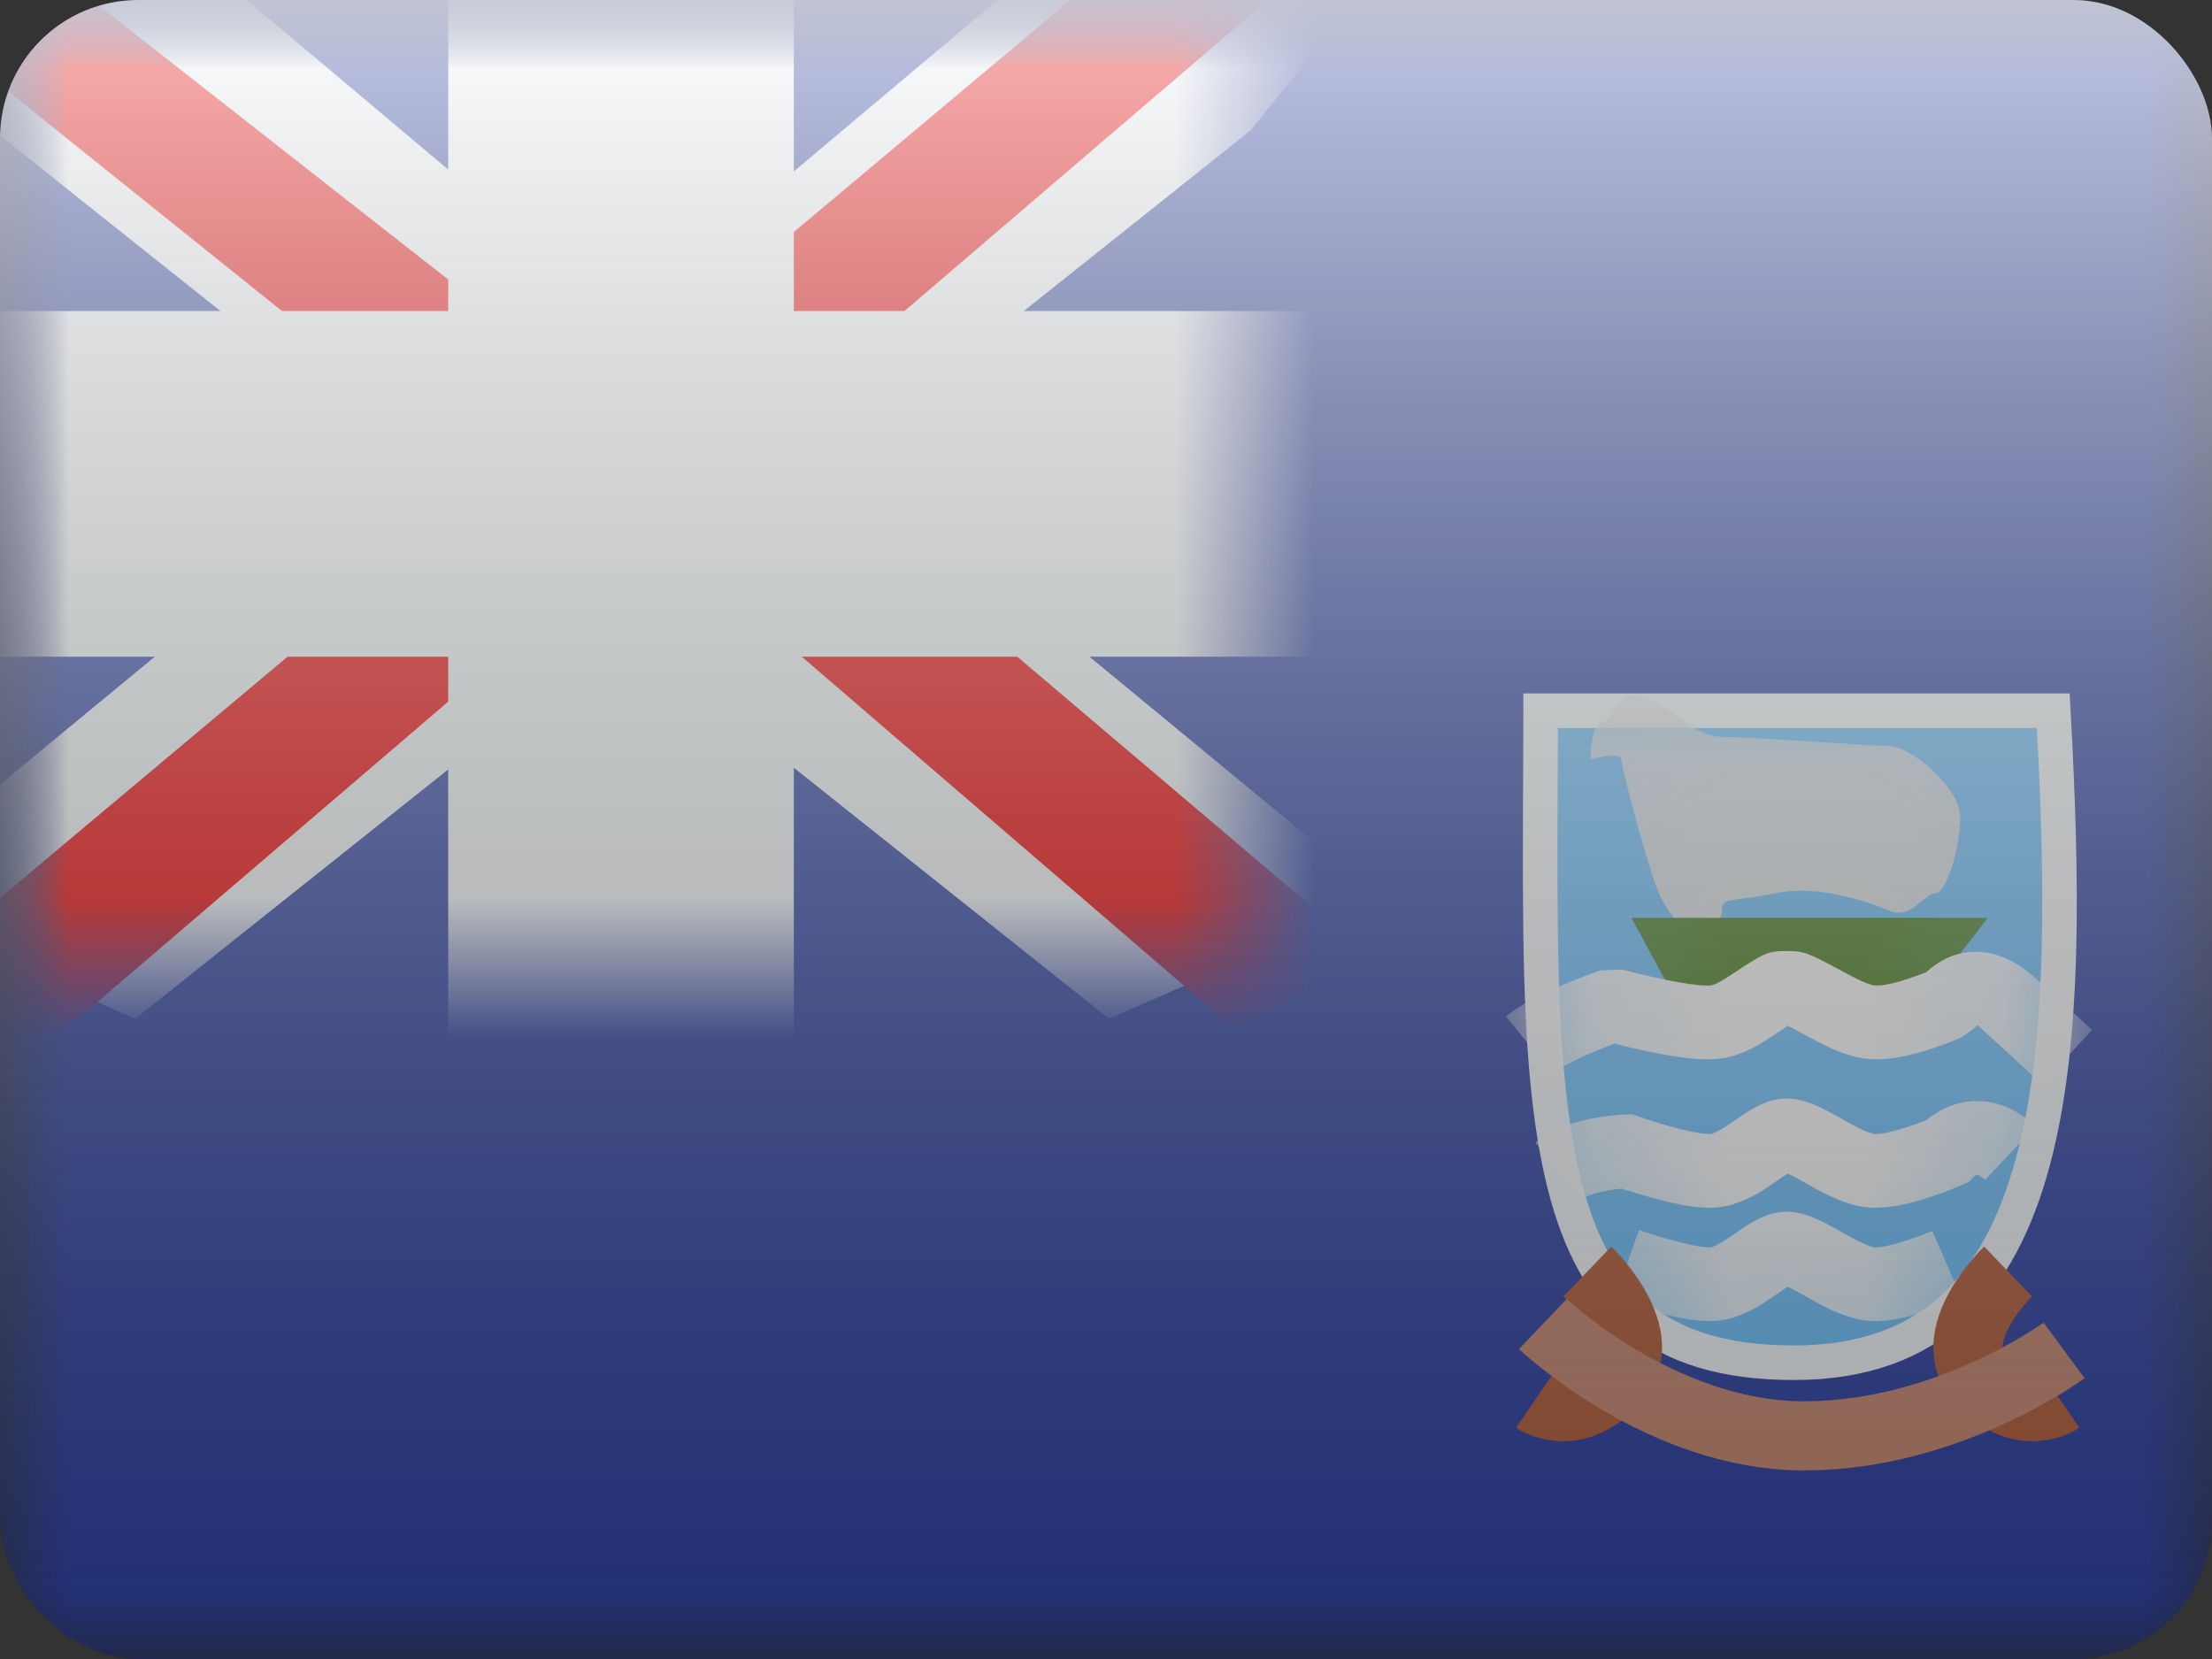 <svg width="16" height="12" viewBox="0 0 16 12" fill="none" xmlns="http://www.w3.org/2000/svg">
<rect x="0" y="0" width="16" height="12" fill="#333333" stroke="none"/>
<g clip-path="url(#clip0_14655_23437)">
<mask id="mask0_14655_23437" style="mask-type:alpha" maskUnits="userSpaceOnUse" x="0" y="0" width="16" height="12">
<rect width="16" height="12" fill="white"/>
</mask>
<g mask="url(#mask0_14655_23437)">
<path fill-rule="evenodd" clip-rule="evenodd" d="M0 0V12H16V0H0Z" fill="#2E42A5"/>
<mask id="mask1_14655_23437" style="mask-type:alpha" maskUnits="userSpaceOnUse" x="0" y="0" width="16" height="12">
<path fill-rule="evenodd" clip-rule="evenodd" d="M0 0V12H16V0H0Z" fill="white"/>
</mask>
<g mask="url(#mask1_14655_23437)">
<mask id="mask2_14655_23437" style="mask-type:alpha" maskUnits="userSpaceOnUse" x="0" y="0" width="9" height="7">
<rect width="9" height="7" fill="white"/>
</mask>
<g mask="url(#mask2_14655_23437)">
<path d="M-1.002 6.5L0.978 7.369L9.045 0.944L10.09 -0.346L7.972 -0.637L4.682 2.132L2.033 3.997L-1.002 6.5Z" fill="#F7FCFF"/>
<path d="M-0.731 7.108L0.278 7.613L9.714 -0.466H8.298L-0.731 7.108Z" fill="#F50100"/>
<path d="M10.002 6.5L8.022 7.369L-0.045 0.944L-1.09 -0.346L1.028 -0.637L4.318 2.132L6.967 3.997L10.002 6.5Z" fill="#F7FCFF"/>
<path d="M9.935 6.937L8.926 7.441L4.907 3.982L3.716 3.595L-1.19 -0.342H0.227L5.13 3.502L6.433 3.965L9.935 6.937Z" fill="#F50100"/>
<mask id="path-10-outside-1_14655_23437" maskUnits="userSpaceOnUse" x="-1" y="-1" width="11" height="9" fill="black">
<rect fill="white" x="-1" y="-1" width="11" height="9"/>
<path fill-rule="evenodd" clip-rule="evenodd" d="M4.992 0H3.992V3H0V4H3.992V7H4.992V4H9V3H4.992V0Z"/>
</mask>
<path fill-rule="evenodd" clip-rule="evenodd" d="M4.992 0H3.992V3H0V4H3.992V7H4.992V4H9V3H4.992V0Z" fill="#F50100"/>
<path d="M3.992 0V-0.75H3.242V0H3.992ZM4.992 0H5.742V-0.75H4.992V0ZM3.992 3V3.75H4.742V3H3.992ZM0 3V2.25H-0.75V3H0ZM0 4H-0.75V4.75H0V4ZM3.992 4H4.742V3.25H3.992V4ZM3.992 7H3.242V7.75H3.992V7ZM4.992 7V7.75H5.742V7H4.992ZM4.992 4V3.25H4.242V4H4.992ZM9 4V4.75H9.75V4H9ZM9 3H9.75V2.25H9V3ZM4.992 3H4.242V3.75H4.992V3ZM3.992 0.75H4.992V-0.75H3.992V0.75ZM4.742 3V0H3.242V3H4.742ZM0 3.75H3.992V2.25H0V3.75ZM0.75 4V3H-0.75V4H0.75ZM3.992 3.25H0V4.75H3.992V3.25ZM4.742 7V4H3.242V7H4.742ZM4.992 6.25H3.992V7.75H4.992V6.25ZM4.242 4V7H5.742V4H4.242ZM9 3.25H4.992V4.75H9V3.25ZM8.25 3V4H9.75V3H8.25ZM4.992 3.75H9V2.25H4.992V3.75ZM4.242 0V3H5.742V0H4.242Z" fill="#F7FCFF" mask="url(#path-10-outside-1_14655_23437)"/>
</g>
<path d="M12.975 9.857C12.461 9.857 12.103 9.736 11.848 9.524C11.592 9.311 11.424 8.994 11.317 8.572C11.21 8.149 11.165 7.632 11.149 7.031C11.138 6.608 11.14 6.15 11.142 5.658C11.143 5.49 11.144 5.317 11.144 5.141H14.852C14.918 6.345 14.942 7.518 14.706 8.398C14.585 8.85 14.398 9.213 14.124 9.463C13.852 9.71 13.483 9.857 12.975 9.857Z" fill="#6DC2FF" stroke="#F7FCFF" stroke-width="0.25"/>
<mask id="mask3_14655_23437" style="mask-type:alpha" maskUnits="userSpaceOnUse" x="11" y="5" width="5" height="5">
<path d="M12.975 9.857C12.461 9.857 12.103 9.736 11.848 9.524C11.592 9.311 11.424 8.994 11.317 8.572C11.21 8.149 11.165 7.632 11.149 7.031C11.138 6.608 11.14 6.15 11.142 5.658C11.143 5.49 11.144 5.317 11.144 5.141H14.852C14.918 6.345 14.942 7.518 14.706 8.398C14.585 8.85 14.398 9.213 14.124 9.463C13.852 9.71 13.483 9.857 12.975 9.857Z" fill="white" stroke="white" stroke-width="0.25"/>
</mask>
<g mask="url(#mask3_14655_23437)">
<path fill-rule="evenodd" clip-rule="evenodd" d="M12.261 6.793C12.261 6.793 12.064 6.648 11.979 6.411C11.894 6.175 11.727 5.545 11.727 5.491C11.727 5.436 11.504 5.491 11.504 5.491C11.504 5.491 11.507 5.224 11.591 5.224C11.675 5.224 11.678 4.978 11.883 5.04C12.086 5.102 12.247 5.33 12.455 5.33C12.663 5.33 13.532 5.396 13.671 5.396C13.811 5.396 14.179 5.691 14.179 5.912C14.179 6.132 14.079 6.461 14 6.461C13.921 6.461 13.822 6.652 13.671 6.589C13.521 6.526 13.163 6.396 12.842 6.461C12.521 6.526 12.455 6.485 12.455 6.589C12.455 6.693 12.261 6.793 12.261 6.793Z" fill="#E1E5E8"/>
<path fill-rule="evenodd" clip-rule="evenodd" d="M11.8 6.639H14.378L13.934 7.213H12.112L11.8 6.639Z" fill="#49801E"/>
<path d="M11.766 9.148C11.766 9.148 12.212 9.307 12.398 9.288C12.604 9.266 12.787 9.031 12.925 9.031C13.062 9.031 13.327 9.266 13.533 9.288C13.719 9.307 14.083 9.148 14.083 9.148" stroke="white" stroke-width="0.533"/>
<path d="M11.277 8.468C11.431 8.338 11.766 8.328 11.766 8.328C11.766 8.328 12.212 8.487 12.398 8.468C12.604 8.447 12.787 8.212 12.925 8.212C13.062 8.212 13.327 8.447 13.533 8.468C13.719 8.488 14.083 8.328 14.083 8.328C14.083 8.328 14.286 8.1 14.541 8.341" stroke="white" stroke-width="0.533"/>
<path d="M11.23 7.765L10.893 7.352C11.025 7.244 11.247 7.137 11.571 7.02L11.729 7.012C12.065 7.099 12.289 7.136 12.372 7.128C12.399 7.125 12.444 7.103 12.527 7.048C12.762 6.892 12.785 6.879 12.925 6.879C13.052 6.879 13.079 6.892 13.346 7.036C13.395 7.062 13.414 7.072 13.441 7.085C13.497 7.112 13.537 7.126 13.559 7.128C13.623 7.134 13.752 7.104 13.933 7.032C14.168 6.818 14.465 6.84 14.721 7.074C14.892 7.229 15.029 7.355 15.132 7.45L14.77 7.842C14.667 7.747 14.531 7.622 14.362 7.468C14.294 7.406 14.309 7.407 14.279 7.439L14.187 7.504C13.907 7.622 13.685 7.676 13.506 7.659C13.41 7.649 13.317 7.617 13.21 7.566C13.174 7.548 13.148 7.535 13.092 7.505C12.963 7.435 12.914 7.413 12.925 7.413C12.947 7.413 12.916 7.43 12.822 7.493C12.67 7.593 12.564 7.645 12.425 7.659C12.27 7.674 12.03 7.637 11.677 7.549C11.448 7.636 11.296 7.711 11.23 7.765Z" fill="white"/>
</g>
<path d="M11.482 9.197C11.482 9.197 11.974 9.668 11.677 9.987C11.379 10.307 11.107 10.121 11.107 10.121" stroke="#B85F3C" stroke-width="0.5"/>
<path d="M14.525 9.197C14.525 9.197 14.033 9.668 14.33 9.987C14.627 10.307 14.899 10.121 14.899 10.121" stroke="#B85F3C" stroke-width="0.5"/>
<path d="M11.16 9.577C11.16 9.577 12.008 10.386 13.05 10.386C14.092 10.386 14.93 9.768 14.93 9.768" stroke="#CB8B73" stroke-width="0.5"/>
</g>
</g>
<rect width="16" height="12" fill="url(#paint0_linear_14655_23437)" style="mix-blend-mode:overlay"/>
</g>
<defs>
<linearGradient id="paint0_linear_14655_23437" x1="8" y1="0" x2="8" y2="12" gradientUnits="userSpaceOnUse">
<stop stop-color="white" stop-opacity="0.7"/>
<stop offset="1" stop-opacity="0.3"/>
</linearGradient>
<clipPath id="clip0_14655_23437">
<rect width="16" height="12" rx="1" fill="white"/>
</clipPath>
</defs>
</svg>
